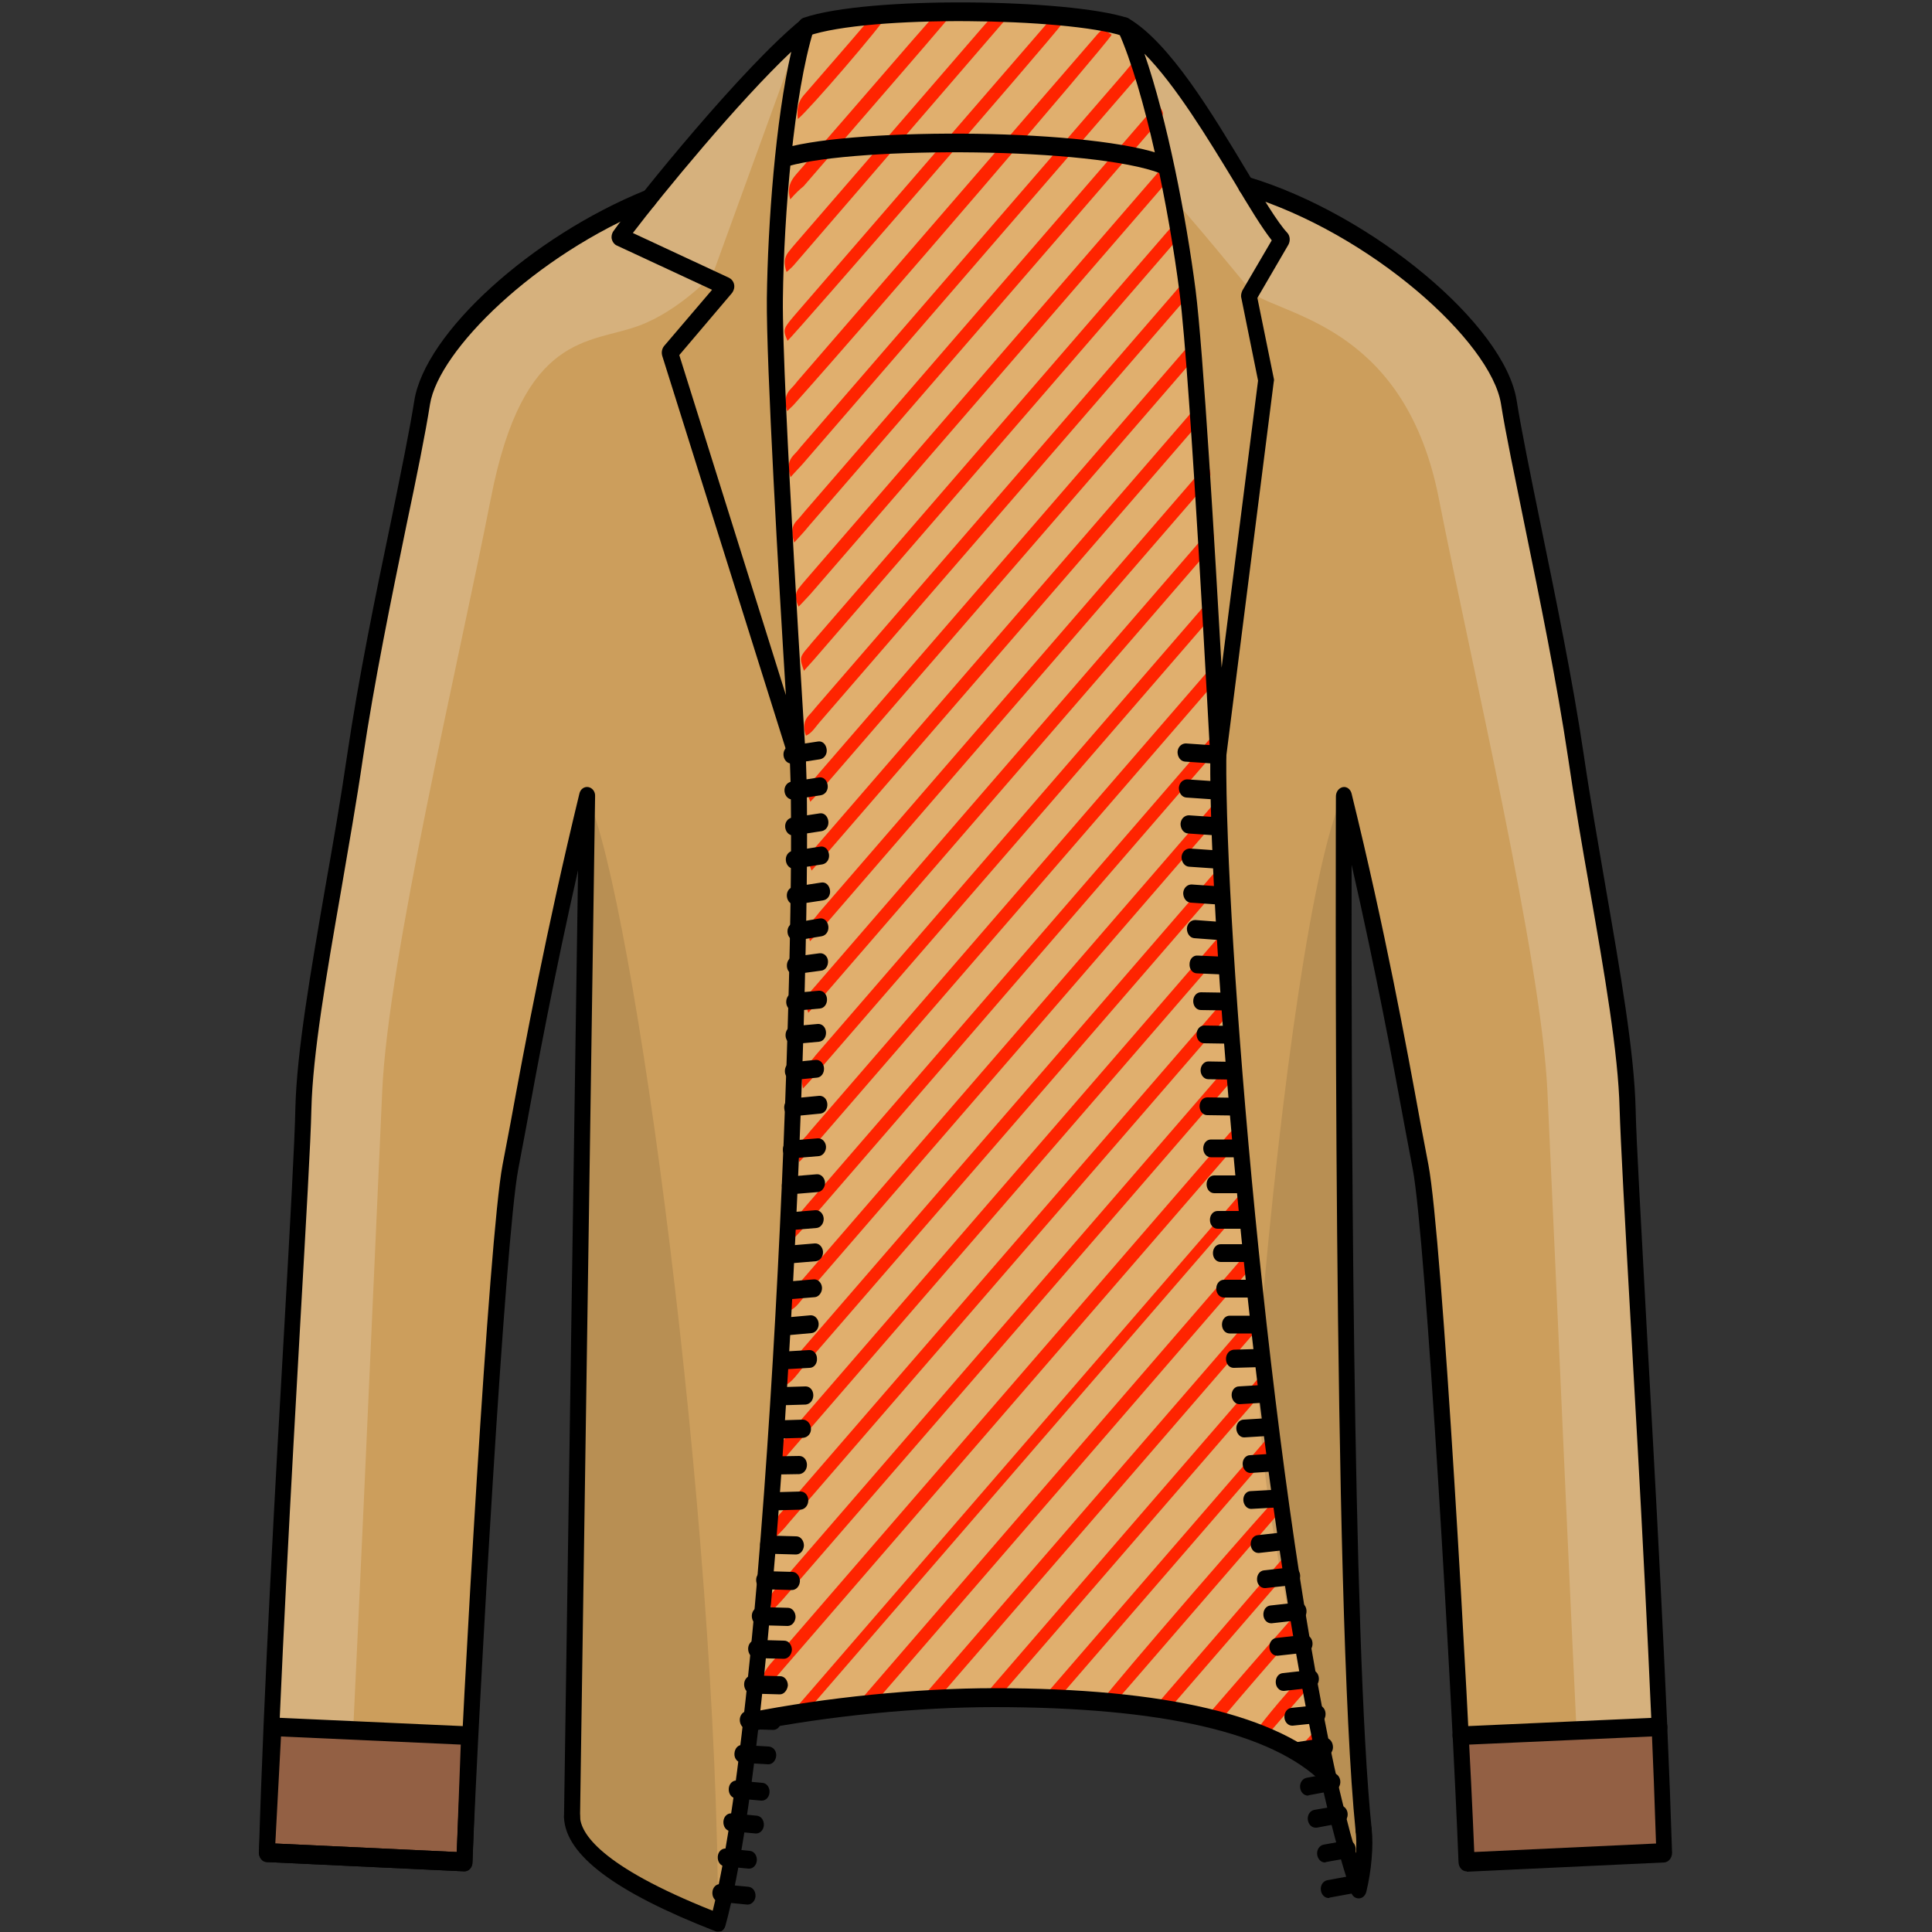 <?xml version="1.0" encoding="UTF-8"?>
<svg width="90px" height="90px" viewBox="0 0 90 90" version="1.1" xmlns="http://www.w3.org/2000/svg" xmlns:xlink="http://www.w3.org/1999/xlink">
    <rect x="0" y="0" width="90" height="90" fill="#333333" stroke="none"/>
    <!-- Generator: Sketch 51.2 (57519) - http://www.bohemiancoding.com/sketch -->
    <title>Slice 1</title>
    <desc>Created with Sketch.</desc>
    <defs></defs>
    <g id="Page-1" stroke="none" stroke-width="1" fill="none" fill-rule="evenodd">
        <g id="Замена-подкладки_Куртка" transform="translate(12, 0)" fill-rule="nonzero">
            <path d="M21.014,6.336 C20.065,6.552 19.162,8.874 18.212,9.27 C12.889,11.412 8.125,15.876 7.658,18.756 C7.129,22.14 5.417,29.25 4.53,35.262 C3.642,41.274 2.21,47.718 2.117,51.66 C2.024,55.602 0.778,74.07 0.42,86.31 L9.62,86.742 C9.884,79.848 11.145,57.672 11.768,54.378 C12.391,51.084 13.465,44.766 15.348,37.098 L14.897,83.304 C13.356,86.04 19.349,89.118 21.045,89.532 C21.792,89.712 22.073,86.346 22.259,85.482 C22.975,82.17 22.975,80.19 22.975,80.19 L33.451,79.128 C33.451,79.128 41.079,78.75 45.219,80.262 C48.442,81.432 49.64,81.72 50.138,83.952 C50.309,83.898 51.181,86.778 51.352,86.706 C51.508,86.652 50.963,83.628 51.119,83.556 L50.59,37.062 C52.473,44.712 53.532,51.048 54.17,54.342 C54.792,57.618 56.053,79.812 56.318,86.706 L65.517,86.274 C65.159,74.034 63.914,55.548 63.821,51.624 C63.727,47.7 62.295,41.238 61.408,35.226 C60.521,29.214 58.824,22.104 58.279,18.72 C57.75,15.336 52.037,9.864 45.702,8.442 C45.702,8.442 42.184,2.052 40.861,1.872 C40.409,1.242 37.825,0.54 34.868,0.54 C31.91,0.54 27.038,0.342 25.077,1.926 C23.116,3.51 21.014,6.336 21.014,6.336 Z" id="Shape" fill="#CC9E5C"></path>
            <path d="M37.919,0.792 C30.042,-0.45 25.559,0.252 25.108,2.97 C24.657,5.688 23.723,10.404 24.376,21.87 C25.03,33.336 25.575,38.25 25.217,45.882 C24.859,53.514 23.489,75.888 23.116,79.092 C23.131,80.568 23.66,80.046 25.264,79.812 C26.867,79.578 37.483,78.444 40.596,79.344 C43.725,80.244 46.994,80.136 49.111,82.17 C49.531,81.288 48.582,77.634 48.13,73.944 C47.679,70.254 45.25,50.85 44.892,41.184 C44.534,31.518 44.27,19.278 43.087,12.078 C41.904,4.878 41.919,1.278 37.919,0.792 Z" id="Shape" fill="#E0AF6E"></path>
            <g id="Group" opacity="0.1" transform="translate(46.542, 37.08)" fill="#000000">
                <path d="M3.985,0.036 C2.662,2.898 1.152,13.176 0.156,25.002 C-0.483,32.616 3.035,44.352 4.545,50.31 C5.417,47.79 4.825,46.404 4.825,46.404 L3.985,0.036 Z" id="Shape"></path>
            </g>
            <g id="Group" opacity="0.1" transform="translate(14.476, 37.08)" fill="#000000">
                <path d="M0.887,0.036 C3.051,4.734 6.958,33.75 6.974,52.488 C-1.245,49.662 0.202,46.53 0.202,46.53 L0.887,0.036 Z" id="Shape"></path>
            </g>
            <g id="Group" opacity="0.2" transform="translate(40.472, 1.62)" fill="#FFFFFF">
                <path d="M1.728,7.128 C3.425,9 5.059,11.052 5.946,12.096 C7.705,13.158 13.029,13.824 14.554,21.6 C16.08,29.376 19.317,43.02 19.613,49.212 C19.909,55.404 21.061,82.044 21.279,84.87 C22.508,84.816 24.999,84.69 24.999,84.69 L24.299,68.85 C24.299,68.85 23.302,48.96 23.1,47.34 C22.882,45.738 17.745,17.118 17.745,17.118 C17.745,17.118 16.189,13.932 15.177,12.96 C14.165,11.988 9.682,7.686 5.292,6.732 C4.623,4.734 0.14,0 0.14,0 L1.728,7.128 Z" id="Shape"></path>
            </g>
            <g id="Group" opacity="0.2" transform="translate(0.311, 1.44)" fill="#FFFFFF">
                <path d="M20.89,11.34 C20.89,11.34 19.349,13.032 17.45,13.734 C15.177,14.58 12.064,14.004 10.554,21.78 C9.028,29.556 5.775,43.182 5.495,49.374 C5.215,55.566 4.047,82.206 3.829,85.032 C2.6,84.978 0.109,84.852 0.109,84.852 L0.809,69.012 C0.809,69.012 1.806,49.122 2.008,47.502 C2.21,45.9 7.347,17.28 7.347,17.28 C7.347,17.28 8.904,14.094 9.916,13.122 C10.927,12.15 13.511,8.748 17.901,7.794 C18.586,5.796 24.952,0.162 24.952,0.162 L20.89,11.34 Z" id="Shape"></path>
            </g>
            <polygon id="Shape" fill="#936044" points="0.747 80.46 9.853 80.856 9.635 86.742 0.436 86.292"></polygon>
            <polygon id="Shape" fill="#936044" points="65.082 80.46 55.96 80.856 56.178 86.742 65.393 86.292"></polygon>
            <path d="M9.635,87.174 C9.635,87.174 9.62,87.174 9.62,87.174 L0.42,86.742 C0.218,86.724 0.062,86.526 0.062,86.292 C0.28,78.786 0.841,68.796 1.261,61.524 C1.525,56.844 1.728,53.154 1.759,51.642 C1.821,48.996 2.475,45.252 3.16,41.292 C3.518,39.276 3.876,37.206 4.172,35.172 C4.701,31.59 5.495,27.72 6.211,24.3 C6.678,22.014 7.083,20.034 7.3,18.666 C7.799,15.516 12.749,11.016 18.088,8.856 C18.29,8.784 18.492,8.892 18.57,9.126 C18.633,9.36 18.539,9.594 18.337,9.684 C12.92,11.88 8.437,16.326 8.032,18.828 C7.814,20.214 7.409,22.212 6.927,24.498 C6.226,27.9 5.433,31.77 4.903,35.334 C4.608,37.368 4.234,39.456 3.892,41.472 C3.207,45.396 2.568,49.104 2.506,51.66 C2.475,53.19 2.257,56.88 1.992,61.56 C1.588,68.706 1.043,78.426 0.809,85.878 L9.277,86.274 C9.558,79.326 10.772,57.636 11.41,54.27 C11.519,53.694 11.643,53.046 11.783,52.308 C12.437,48.726 13.449,43.326 14.99,36.972 C15.037,36.756 15.224,36.63 15.41,36.666 C15.597,36.702 15.737,36.882 15.722,37.098 L15.021,84.636 C15.021,84.87 14.85,85.068 14.648,85.068 C14.648,85.068 14.648,85.068 14.648,85.068 C14.445,85.068 14.274,84.87 14.274,84.636 L14.928,40.536 C13.823,45.414 13.044,49.572 12.515,52.488 C12.375,53.226 12.25,53.892 12.142,54.468 C11.534,57.636 10.289,79.488 10.009,86.76 C10.009,86.994 9.838,87.174 9.635,87.174 Z" id="Shape" fill="#000000"></path>
            <path d="M56.318,87.174 C56.116,87.174 55.96,86.994 55.944,86.76 C55.664,79.506 54.419,57.636 53.812,54.468 C53.703,53.892 53.578,53.244 53.438,52.488 C52.893,49.518 52.1,45.27 50.963,40.284 C50.948,49.572 50.994,76.59 51.897,85.194 C51.928,85.428 51.773,85.644 51.57,85.68 C51.368,85.716 51.181,85.536 51.15,85.302 C50.076,74.844 50.232,37.476 50.232,37.098 C50.232,36.882 50.372,36.702 50.558,36.666 C50.745,36.63 50.917,36.774 50.963,36.972 C52.52,43.308 53.516,48.726 54.17,52.308 C54.31,53.046 54.434,53.712 54.543,54.27 C55.182,57.636 56.396,79.326 56.676,86.274 L65.144,85.878 C64.91,78.426 64.366,68.706 63.961,61.56 C63.696,56.88 63.494,53.172 63.447,51.642 C63.385,49.068 62.747,45.36 62.062,41.454 C61.704,39.438 61.346,37.35 61.05,35.316 C60.521,31.77 59.727,27.9 59.026,24.48 C58.559,22.176 58.139,20.196 57.921,18.81 C57.454,15.912 51.85,10.854 45.967,9.072 C45.764,9.018 45.64,8.784 45.702,8.55 C45.749,8.316 45.951,8.19 46.153,8.244 C51.913,9.972 58.108,15.138 58.653,18.666 C58.871,20.034 59.275,22.014 59.742,24.3 C60.443,27.72 61.252,31.608 61.782,35.19 C62.077,37.206 62.451,39.294 62.793,41.31 C63.478,45.27 64.132,49.014 64.194,51.66 C64.225,53.172 64.443,56.862 64.692,61.542 C65.097,68.832 65.658,78.804 65.891,86.31 C65.891,86.544 65.735,86.742 65.533,86.76 L56.333,87.192 C56.333,87.174 56.318,87.174 56.318,87.174 Z" id="Shape" fill="#000000"></path>
            <path d="M56.038,81.288 C55.835,81.288 55.68,81.108 55.664,80.874 C55.649,80.64 55.82,80.442 56.022,80.424 L65.284,80.01 C65.486,79.992 65.658,80.19 65.673,80.424 C65.689,80.658 65.517,80.856 65.315,80.874 L56.038,81.288 C56.053,81.288 56.053,81.288 56.038,81.288 Z" id="Shape" fill="#000000"></path>
            <path d="M9.635,87.174 C9.635,87.174 9.62,87.174 9.62,87.174 L0.42,86.742 C0.327,86.742 0.218,86.688 0.156,86.598 C0.093,86.508 0.047,86.4 0.062,86.274 L0.374,80.424 C0.389,80.19 0.56,80.01 0.763,80.01 L9.869,80.424 C9.962,80.424 10.056,80.478 10.133,80.568 C10.196,80.658 10.242,80.766 10.227,80.874 L10.009,86.742 C10.009,86.994 9.838,87.174 9.635,87.174 Z M0.825,85.878 L9.277,86.274 L9.464,81.27 L1.09,80.892 L0.825,85.878 Z" id="Shape" fill="#000000"></path>
            <path d="M24.563,80.154 C31.801,71.784 38.993,63.468 46.2,55.134 C46.387,55.422 46.356,55.71 46.107,55.998 C45.982,56.142 45.858,56.286 45.733,56.43 C39.133,64.062 32.533,71.694 25.917,79.344 C25.824,79.452 25.731,79.542 25.653,79.65 C25.373,80.028 25.03,80.172 24.563,80.154 Z" id="Shape" fill="#FF2400"></path>
            <path d="M24.174,71.568 C24.034,71.046 24.127,70.722 24.392,70.452 C24.501,70.344 24.61,70.218 24.703,70.092 C31.412,62.334 38.121,54.576 44.83,46.818 C45.001,46.62 45.142,46.368 45.406,46.26 C45.546,46.638 45.515,46.944 45.266,47.214 C45.157,47.322 45.048,47.466 44.955,47.574 C38.215,55.368 31.475,63.162 24.734,70.956 C24.579,71.154 24.408,71.334 24.174,71.568 Z" id="Shape" fill="#FF2400"></path>
            <path d="M24.361,68.058 C24.236,67.59 24.345,67.23 24.625,66.942 C24.781,66.798 24.906,66.618 25.046,66.456 C31.537,58.95 38.043,51.426 44.534,43.92 C44.721,43.704 44.924,43.488 45.126,43.254 C45.328,43.686 45.344,43.83 45.188,44.046 C45.048,44.244 44.877,44.424 44.721,44.604 C38.23,52.11 31.724,59.634 25.233,67.14 C25.015,67.392 24.812,67.626 24.594,67.878 C24.548,67.95 24.454,67.986 24.361,68.058 Z" id="Shape" fill="#FF2400"></path>
            <path d="M24.999,57.672 C24.921,57.114 24.983,56.772 25.264,56.502 C25.357,56.412 25.435,56.304 25.528,56.196 C31.77,48.978 38.028,41.742 44.27,34.524 C44.425,34.344 44.597,34.182 44.752,33.984 C44.955,34.38 44.97,34.524 44.815,34.758 C44.675,34.956 44.503,35.136 44.348,35.316 C39.351,41.094 34.354,46.872 29.358,52.668 C28.066,54.162 26.789,55.638 25.497,57.132 C25.373,57.276 25.233,57.42 24.999,57.672 Z" id="Shape" fill="#FF2400"></path>
            <path d="M44.721,30.798 C44.908,31.248 44.846,31.518 44.612,31.77 C44.488,31.914 44.363,32.058 44.239,32.202 C38.09,39.312 31.942,46.422 25.808,53.514 C25.637,53.712 25.45,53.892 25.233,54.126 C25.124,53.658 25.155,53.316 25.435,53.046 C25.544,52.938 25.653,52.812 25.746,52.686 C31.895,45.576 38.043,38.466 44.176,31.374 C44.348,31.194 44.519,31.032 44.721,30.798 Z" id="Shape" fill="#FF2400"></path>
            <path d="M44.254,21.618 C44.441,22.014 44.425,22.266 44.223,22.518 C44.099,22.662 43.974,22.806 43.85,22.95 C38.012,29.7 32.159,36.468 26.322,43.218 C26.151,43.416 25.964,43.596 25.731,43.848 C25.622,43.452 25.622,43.164 25.824,42.912 C25.949,42.768 26.073,42.624 26.182,42.48 C32.019,35.73 37.872,28.962 43.709,22.212 C43.881,22.014 44.052,21.834 44.254,21.618 Z" id="Shape" fill="#FF2400"></path>
            <path d="M45.858,52.164 C46.075,52.524 46.075,52.776 45.858,53.028 C45.733,53.172 45.608,53.316 45.484,53.46 C38.417,61.632 31.334,69.822 24.267,77.994 C24.081,78.21 23.878,78.426 23.66,78.66 C23.536,78.084 23.536,77.994 23.738,77.706 C23.847,77.544 23.972,77.418 24.096,77.274 C31.148,69.12 38.215,60.948 45.266,52.794 C45.468,52.578 45.64,52.398 45.858,52.164 Z" id="Shape" fill="#FF2400"></path>
            <path d="M27.739,79.722 C27.754,79.668 27.739,79.596 27.77,79.56 C33.934,72.414 40.114,65.268 46.293,58.122 C46.34,58.068 46.418,58.05 46.48,58.014 C46.667,58.338 46.667,58.608 46.433,58.878 C46.309,59.022 46.184,59.166 46.06,59.31 C40.378,65.88 34.697,72.45 29,79.038 C28.891,79.164 28.782,79.272 28.688,79.398 C28.424,79.722 28.112,79.812 27.739,79.722 Z" id="Shape" fill="#FF2400"></path>
            <path d="M25.808,40.554 C25.606,40.104 25.653,39.834 25.886,39.582 C26.011,39.438 26.135,39.294 26.26,39.15 C31.988,32.526 37.701,25.92 43.429,19.296 C43.616,19.08 43.787,18.828 44.067,18.648 C44.192,19.044 44.192,19.35 43.927,19.62 C43.818,19.728 43.709,19.854 43.616,19.98 C37.888,26.604 32.175,33.21 26.447,39.834 C26.244,40.068 26.042,40.284 25.808,40.554 Z" id="Shape" fill="#FF2400"></path>
            <path d="M45.64,49.248 C45.78,49.554 45.811,49.824 45.608,50.058 C45.484,50.202 45.359,50.346 45.25,50.49 C38.339,58.482 31.428,66.474 24.501,74.466 C24.33,74.664 24.143,74.844 23.956,75.06 C23.832,74.43 23.832,74.394 24.05,74.106 C24.158,73.962 24.299,73.818 24.423,73.674 C31.288,65.736 38.152,57.798 45.001,49.878 C45.188,49.662 45.359,49.41 45.64,49.248 Z" id="Shape" fill="#FF2400"></path>
            <path d="M42.978,10.134 C43.149,10.584 43.118,10.872 42.884,11.106 C42.76,11.232 42.635,11.394 42.511,11.538 C36.985,17.928 31.459,24.318 25.933,30.708 C25.777,30.888 25.622,31.05 25.45,31.248 C25.264,30.708 25.264,30.654 25.45,30.384 C25.559,30.24 25.7,30.096 25.808,29.952 C31.319,23.58 36.829,17.208 42.34,10.836 C42.526,10.62 42.729,10.404 42.978,10.134 Z" id="Shape" fill="#FF2400"></path>
            <path d="M25.201,28.26 C25.046,27.936 25.015,27.666 25.201,27.414 C25.31,27.27 25.435,27.126 25.559,26.982 C31.039,20.646 36.518,14.31 41.982,7.992 C42.137,7.812 42.308,7.65 42.48,7.47 C42.713,7.956 42.713,8.01 42.495,8.298 C42.386,8.442 42.246,8.586 42.137,8.73 C36.674,15.048 31.225,21.348 25.762,27.666 C25.591,27.846 25.419,28.044 25.201,28.26 Z" id="Shape" fill="#FF2400"></path>
            <path d="M24.625,64.512 C24.517,64.098 24.548,63.792 24.797,63.522 C24.921,63.378 25.046,63.234 25.17,63.09 C31.599,55.656 38.012,48.24 44.441,40.806 C44.628,40.59 44.83,40.374 45.048,40.14 C45.219,40.77 45.219,40.77 44.97,41.076 C44.815,41.274 44.659,41.454 44.503,41.634 C38.121,49.014 31.724,56.412 25.326,63.792 C25.108,64.062 24.921,64.332 24.625,64.512 Z" id="Shape" fill="#FF2400"></path>
            <path d="M24.812,61.038 C24.688,60.606 24.766,60.282 25.046,59.994 C25.139,59.904 25.217,59.796 25.31,59.688 C31.661,52.344 38.012,45 44.363,37.656 C44.55,37.44 44.706,37.152 44.986,37.062 C45.126,37.494 45.048,37.818 44.768,38.088 C44.659,38.196 44.55,38.322 44.457,38.448 C38.137,45.756 31.833,53.046 25.513,60.354 C25.279,60.606 25.108,60.912 24.812,61.038 Z" id="Shape" fill="#FF2400"></path>
            <path d="M25.404,50.706 C25.279,50.13 25.419,49.788 25.7,49.5 C25.808,49.392 25.917,49.266 26.011,49.14 C31.973,42.246 37.95,35.334 43.912,28.44 C44.114,28.206 44.301,27.936 44.612,27.738 C44.721,28.062 44.752,28.332 44.566,28.566 C44.441,28.746 44.285,28.89 44.145,29.07 C38.106,36.054 32.066,43.038 26.026,50.004 C25.855,50.22 25.668,50.436 25.404,50.706 Z" id="Shape" fill="#FF2400"></path>
            <path d="M44.457,24.606 C44.612,25.074 44.581,25.38 44.317,25.632 C44.208,25.74 44.099,25.884 44.005,25.992 C38.075,32.85 32.128,39.726 26.198,46.584 C26.026,46.782 25.84,46.98 25.653,47.178 C25.497,46.728 25.513,46.566 25.684,46.296 C25.777,46.152 25.886,46.044 25.995,45.918 C32.019,38.952 38.043,31.986 44.067,25.02 C44.161,24.93 44.285,24.804 44.457,24.606 Z" id="Shape" fill="#FF2400"></path>
            <path d="M43.741,15.75 C43.927,16.11 43.912,16.398 43.678,16.65 C43.554,16.794 43.429,16.938 43.305,17.082 C37.639,23.634 31.957,30.204 26.291,36.756 C26.12,36.954 25.933,37.152 25.746,37.35 C25.559,36.828 25.559,36.756 25.746,36.504 C25.855,36.342 25.995,36.216 26.104,36.072 C31.786,29.502 37.483,22.914 43.165,16.344 C43.367,16.128 43.554,15.948 43.741,15.75 Z" id="Shape" fill="#FF2400"></path>
            <path d="M24.672,19.152 C24.517,18.702 24.579,18.378 24.843,18.108 C24.952,18 25.061,17.874 25.155,17.748 C29.684,12.51 34.199,7.29 38.728,2.052 C38.868,1.89 39.008,1.728 39.149,1.566 C39.382,1.332 39.382,1.332 39.787,1.62 C39.367,2.268 28.891,14.472 24.952,18.882 C24.875,18.954 24.781,19.044 24.672,19.152 Z" id="Shape" fill="#FF2400"></path>
            <path d="M25.544,34.272 C25.404,33.876 25.435,33.57 25.7,33.3 C25.808,33.192 25.917,33.048 26.011,32.94 C31.599,26.478 37.172,20.034 42.76,13.572 C42.947,13.356 43.118,13.104 43.398,12.942 C43.554,13.248 43.585,13.5 43.383,13.752 C43.258,13.896 43.133,14.04 43.009,14.184 C37.39,20.682 31.77,27.18 26.151,33.678 C25.98,33.876 25.824,34.146 25.544,34.272 Z" id="Shape" fill="#FF2400"></path>
            <path d="M24.999,25.272 C24.843,24.804 24.875,24.498 25.124,24.246 C25.248,24.12 25.373,23.958 25.497,23.814 C30.774,17.712 36.051,11.61 41.328,5.508 C41.515,5.292 41.717,5.076 41.919,4.842 C42.231,5.238 42.246,5.31 42.013,5.616 C41.904,5.76 41.764,5.904 41.639,6.048 C36.331,12.186 31.023,18.324 25.7,24.48 C25.497,24.732 25.279,24.966 24.999,25.272 Z" id="Shape" fill="#FF2400"></path>
            <path d="M24.828,22.23 C24.672,21.762 24.719,21.456 24.983,21.186 C25.092,21.078 25.201,20.952 25.295,20.826 C30.323,15.012 35.366,9.18 40.394,3.366 C40.596,3.132 40.783,2.844 41.048,2.682 C41.375,3.06 41.375,3.096 41.157,3.384 C41.063,3.51 40.954,3.636 40.845,3.744 C35.708,9.684 30.572,15.624 25.435,21.564 C25.248,21.78 25.061,21.96 24.828,22.23 Z" id="Shape" fill="#FF2400"></path>
            <path d="M46.745,60.84 C46.978,61.218 46.947,61.506 46.714,61.758 C46.605,61.884 46.496,62.01 46.402,62.118 C41.577,67.698 36.751,73.278 31.942,78.84 C31.864,78.93 31.801,79.002 31.724,79.092 C31.49,79.416 31.21,79.542 30.867,79.416 C30.774,79.236 30.914,79.164 30.976,79.056 C31.101,78.912 31.225,78.768 31.35,78.624 C36.284,72.918 41.203,67.23 46.138,61.524 C46.325,61.308 46.527,61.092 46.745,60.84 Z" id="Shape" fill="#FF2400"></path>
            <path d="M37.499,1.08 C36.829,1.98 25.124,15.462 24.688,15.876 C24.517,15.498 24.501,15.372 24.657,15.138 C24.781,14.958 24.921,14.796 25.061,14.634 C28.844,10.26 32.626,5.886 36.425,1.494 C36.549,1.35 36.674,1.206 36.798,1.062 C37,0.828 37.218,0.846 37.499,1.08 Z" id="Shape" fill="#FF2400"></path>
            <path d="M33.794,79.2 C33.809,79.128 33.809,79.056 33.825,79.02 C38.183,73.962 42.542,68.922 46.9,63.882 C46.947,63.828 47.025,63.81 47.118,63.756 C47.258,64.008 47.305,64.242 47.134,64.476 C47.025,64.638 46.9,64.764 46.776,64.908 C42.807,69.498 38.822,74.106 34.852,78.696 C34.759,78.804 34.666,78.894 34.588,79.002 C34.37,79.29 34.105,79.344 33.794,79.2 Z" id="Shape" fill="#FF2400"></path>
            <path d="M47.476,66.636 C47.57,66.906 47.617,67.158 47.414,67.41 C47.29,67.554 47.165,67.698 47.056,67.842 C43.958,71.424 40.861,75.006 37.763,78.588 C37.639,78.732 37.514,78.876 37.39,79.02 C37.172,79.272 36.923,79.272 36.658,79.164 C36.674,79.074 36.674,79.002 36.689,78.966 C40.223,74.88 43.772,70.776 47.305,66.69 C47.336,66.654 47.399,66.654 47.476,66.636 Z" id="Shape" fill="#FF2400"></path>
            <path d="M34.899,0.72 C34.883,0.774 34.899,0.864 34.868,0.882 C31.568,4.716 28.268,8.532 24.968,12.366 C24.89,12.456 24.781,12.546 24.641,12.672 C24.517,12.294 24.517,12.024 24.719,11.754 C24.828,11.61 24.952,11.466 25.077,11.322 C28.003,7.938 30.914,4.572 33.841,1.188 C33.934,1.08 34.027,0.99 34.105,0.882 C34.339,0.612 34.603,0.558 34.899,0.72 Z" id="Shape" fill="#FF2400"></path>
            <path d="M39.351,79.2 C39.787,78.552 47.274,69.894 47.757,69.48 C47.943,70.038 47.943,70.038 47.679,70.362 C47.585,70.488 47.476,70.614 47.367,70.722 C45.064,73.386 42.76,76.05 40.456,78.714 C40.363,78.822 40.269,78.912 40.192,79.02 C39.974,79.308 39.709,79.398 39.351,79.2 Z" id="Shape" fill="#FF2400"></path>
            <path d="M24.812,9.288 C24.657,8.73 24.828,8.424 25.092,8.118 C26.571,6.426 28.05,4.716 29.529,3.006 C30.151,2.286 30.758,1.584 31.381,0.882 C31.692,0.522 31.692,0.54 32.3,0.576 C32.206,0.738 32.159,0.882 32.066,0.99 C31.428,1.746 30.774,2.502 30.12,3.258 C28.564,5.058 26.992,6.876 25.435,8.676 C25.233,8.838 25.046,9.018 24.812,9.288 Z" id="Shape" fill="#FF2400"></path>
            <path d="M41.748,79.704 C41.779,79.596 41.779,79.524 41.81,79.488 C43.85,77.13 45.889,74.772 47.928,72.396 C47.975,72.342 48.052,72.324 48.115,72.27 C48.301,72.576 48.301,72.864 48.068,73.134 C47.959,73.26 47.85,73.386 47.757,73.494 C46.107,75.402 44.457,77.31 42.791,79.236 C42.698,79.344 42.604,79.434 42.526,79.542 C42.308,79.848 42.075,79.884 41.748,79.704 Z" id="Shape" fill="#FF2400"></path>
            <path d="M25.17,5.544 C25.108,5.112 25.17,4.752 25.435,4.446 C26.416,3.312 27.412,2.178 28.392,1.026 C28.657,0.702 28.968,0.63 29.342,0.684 C29,1.278 25.731,5.076 25.17,5.544 Z" id="Shape" fill="#FF2400"></path>
            <path d="M44.13,80.046 C45.5,78.462 46.885,76.86 48.286,75.276 C48.333,75.222 48.41,75.204 48.504,75.15 C48.644,75.402 48.675,75.618 48.519,75.87 C48.473,75.942 48.426,75.996 48.364,76.068 C47.227,77.382 46.075,78.696 44.955,80.028 C44.737,80.28 44.519,80.388 44.223,80.244 C44.176,80.226 44.161,80.154 44.13,80.046 Z" id="Shape" fill="#FF2400"></path>
            <path d="M46.465,80.712 C46.823,80.154 48.27,78.444 48.877,77.886 C49.049,77.904 49.064,78.066 49.049,78.192 C49.049,78.318 49.017,78.48 48.955,78.588 C48.8,78.804 48.613,79.002 48.442,79.2 C48.021,79.686 47.601,80.172 47.181,80.658 C46.947,80.946 46.714,80.892 46.465,80.712 Z" id="Shape" fill="#FF2400"></path>
            <path d="M48.488,81.576 C48.737,81.18 49.002,80.874 49.313,80.586 C49.609,81.144 49.578,81.216 48.862,81.846 C48.753,81.774 48.628,81.684 48.488,81.576 Z" id="Shape" fill="#FF2400"></path>
            <g id="Group" transform="translate(46.231, 71.28)" fill="#000000">
                <g transform="translate(1.868, 9.54)" id="Shape">
                    <path d="M0.42,1.152 C0.249,1.152 0.093,0.99 0.062,0.792 C0.031,0.558 0.171,0.36 0.374,0.324 L1.588,0.144 C1.79,0.108 1.961,0.27 1.992,0.504 C2.024,0.738 1.883,0.936 1.681,0.972 L0.467,1.152 C0.451,1.152 0.436,1.152 0.42,1.152 Z"></path>
                    <path d="M0.825,2.826 C0.654,2.826 0.498,2.682 0.467,2.466 C0.436,2.232 0.576,2.034 0.763,1.998 L1.93,1.782 C2.133,1.746 2.304,1.908 2.335,2.124 C2.366,2.358 2.226,2.556 2.039,2.592 L0.872,2.808 C0.872,2.808 0.856,2.826 0.825,2.826 Z"></path>
                    <path d="M1.183,4.32 C1.012,4.32 0.856,4.176 0.825,3.96 C0.794,3.726 0.934,3.528 1.121,3.492 L2.273,3.294 C2.475,3.258 2.646,3.42 2.677,3.636 C2.708,3.87 2.568,4.068 2.382,4.104 L1.245,4.32 C1.23,4.32 1.199,4.32 1.183,4.32 Z"></path>
                    <path d="M1.619,5.94 C1.448,5.94 1.292,5.796 1.261,5.58 C1.23,5.346 1.37,5.148 1.557,5.112 L2.646,4.914 C2.849,4.878 3.02,5.04 3.051,5.256 C3.082,5.49 2.942,5.688 2.755,5.724 L1.666,5.922 C1.65,5.94 1.634,5.94 1.619,5.94 Z"></path>
                    <path d="M1.79,7.596 C1.619,7.596 1.463,7.452 1.432,7.236 C1.401,7.002 1.541,6.804 1.728,6.768 L3.004,6.534 C3.207,6.498 3.378,6.66 3.409,6.876 C3.44,7.11 3.3,7.308 3.113,7.344 L1.837,7.578 C1.837,7.596 1.806,7.596 1.79,7.596 Z"></path>
                </g>
                <g id="Shape">
                    <path d="M0.389,1.062 C0.202,1.062 0.047,0.9 0.031,0.684 C0.016,0.45 0.156,0.252 0.358,0.234 L1.65,0.09 C1.852,0.072 2.024,0.234 2.039,0.468 C2.055,0.702 1.915,0.9 1.712,0.918 L0.42,1.062 C0.42,1.062 0.405,1.062 0.389,1.062 Z"></path>
                    <path d="M0.685,2.7 C0.498,2.7 0.342,2.538 0.327,2.322 C0.311,2.088 0.451,1.89 0.654,1.872 L1.946,1.728 C2.148,1.71 2.319,1.872 2.335,2.106 C2.35,2.34 2.21,2.538 2.008,2.556 L0.716,2.7 C0.716,2.7 0.7,2.7 0.685,2.7 Z"></path>
                    <path d="M0.981,4.338 C0.794,4.338 0.638,4.176 0.623,3.96 C0.607,3.726 0.747,3.528 0.95,3.51 L2.242,3.366 C2.444,3.348 2.615,3.51 2.631,3.744 C2.646,3.978 2.506,4.176 2.304,4.194 L1.012,4.338 C1.012,4.338 0.996,4.338 0.981,4.338 Z"></path>
                    <path d="M1.261,5.85 C1.074,5.85 0.918,5.688 0.903,5.472 C0.887,5.238 1.027,5.04 1.23,5.022 L2.522,4.878 C2.724,4.86 2.895,5.022 2.911,5.256 C2.926,5.49 2.786,5.688 2.584,5.706 L1.292,5.85 C1.276,5.85 1.276,5.85 1.261,5.85 Z"></path>
                    <path d="M1.557,7.488 C1.37,7.488 1.214,7.326 1.199,7.11 C1.183,6.876 1.323,6.678 1.525,6.66 L2.817,6.516 C3.02,6.498 3.191,6.66 3.207,6.894 C3.222,7.128 3.082,7.326 2.88,7.344 L1.588,7.488 C1.588,7.488 1.572,7.488 1.557,7.488 Z"></path>
                    <path d="M1.961,9.108 C1.775,9.108 1.619,8.946 1.603,8.73 C1.588,8.496 1.728,8.298 1.93,8.28 L3.129,8.154 C3.331,8.136 3.502,8.298 3.518,8.532 C3.533,8.766 3.393,8.964 3.191,8.982 L1.992,9.108 C1.977,9.108 1.977,9.108 1.961,9.108 Z"></path>
                </g>
            </g>
            <g id="Group" transform="translate(44.052, 52.92)" fill="#000000">
                <g transform="translate(0.934, 9.9)" id="Shape">
                    <path d="M0.483,0.9 C0.28,0.9 0.125,0.72 0.125,0.486 C0.125,0.252 0.28,0.072 0.483,0.054 L1.712,0.018 C1.712,0.018 1.712,0.018 1.728,0.018 C1.93,0.018 2.086,0.198 2.086,0.432 C2.086,0.666 1.93,0.846 1.728,0.864 L0.483,0.9 C0.483,0.9 0.483,0.9 0.483,0.9 Z"></path>
                    <path d="M0.747,2.592 C0.56,2.592 0.405,2.412 0.389,2.196 C0.374,1.962 0.529,1.764 0.732,1.764 L1.915,1.692 C2.117,1.674 2.288,1.854 2.288,2.088 C2.304,2.322 2.148,2.52 1.946,2.52 L0.763,2.592 C0.763,2.592 0.747,2.592 0.747,2.592 Z"></path>
                    <path d="M0.965,4.14 C0.778,4.14 0.623,3.96 0.607,3.744 C0.592,3.51 0.747,3.312 0.95,3.312 L2.117,3.24 C2.319,3.222 2.491,3.402 2.491,3.636 C2.506,3.87 2.35,4.068 2.148,4.068 L0.981,4.14 C0.981,4.14 0.981,4.14 0.965,4.14 Z"></path>
                    <path d="M1.261,5.796 C1.074,5.796 0.918,5.616 0.903,5.4 C0.887,5.166 1.043,4.968 1.245,4.968 L2.35,4.896 C2.553,4.878 2.724,5.058 2.724,5.292 C2.74,5.526 2.584,5.724 2.382,5.724 L1.276,5.796 C1.261,5.796 1.261,5.796 1.261,5.796 Z"></path>
                    <path d="M1.292,7.47 C1.105,7.47 0.95,7.29 0.934,7.074 C0.918,6.84 1.074,6.642 1.276,6.642 L2.568,6.57 C2.771,6.552 2.942,6.732 2.942,6.966 C2.958,7.2 2.802,7.398 2.6,7.398 L1.308,7.47 C1.308,7.47 1.292,7.47 1.292,7.47 Z"></path>
                </g>
                <g id="Shape">
                    <path d="M1.666,0.99 C1.666,0.99 1.666,0.99 1.666,0.99 L0.358,0.99 C0.156,0.99 1.13686838e-13,0.81 1.13686838e-13,0.576 C1.13686838e-13,0.342 0.156,0.162 0.358,0.162 C0.358,0.162 0.358,0.162 0.358,0.162 L1.666,0.162 C1.868,0.162 2.024,0.342 2.024,0.576 C2.024,0.81 1.868,0.99 1.666,0.99 Z"></path>
                    <path d="M1.821,2.664 C1.821,2.664 1.821,2.664 1.821,2.664 L0.514,2.664 C0.311,2.664 0.156,2.484 0.156,2.25 C0.156,2.016 0.311,1.836 0.514,1.836 C0.514,1.836 0.514,1.836 0.514,1.836 L1.821,1.836 C2.024,1.836 2.179,2.016 2.179,2.25 C2.179,2.484 2.024,2.664 1.821,2.664 Z"></path>
                    <path d="M1.977,4.32 C1.977,4.32 1.977,4.32 1.977,4.32 L0.669,4.32 C0.467,4.32 0.311,4.14 0.311,3.906 C0.311,3.672 0.467,3.492 0.669,3.492 C0.669,3.492 0.669,3.492 0.669,3.492 L1.977,3.492 C2.179,3.492 2.335,3.672 2.335,3.906 C2.335,4.14 2.179,4.32 1.977,4.32 Z"></path>
                    <path d="M2.117,5.868 C2.117,5.868 2.117,5.868 2.117,5.868 L0.809,5.868 C0.607,5.868 0.451,5.688 0.451,5.454 C0.451,5.22 0.607,5.04 0.809,5.04 C0.809,5.04 0.809,5.04 0.809,5.04 L2.117,5.04 C2.319,5.04 2.475,5.22 2.475,5.454 C2.475,5.67 2.319,5.868 2.117,5.868 Z"></path>
                    <path d="M2.273,7.524 C2.273,7.524 2.273,7.524 2.273,7.524 L0.965,7.524 C0.763,7.524 0.607,7.344 0.607,7.11 C0.607,6.876 0.763,6.696 0.965,6.696 C0.965,6.696 0.965,6.696 0.965,6.696 L2.273,6.696 C2.475,6.696 2.631,6.876 2.631,7.11 C2.631,7.344 2.475,7.524 2.273,7.524 Z"></path>
                    <path d="M2.428,9.198 L1.23,9.198 C1.027,9.198 0.872,9.018 0.872,8.784 C0.872,8.55 1.027,8.37 1.23,8.37 C1.23,8.37 1.23,8.37 1.23,8.37 L2.428,8.37 C2.631,8.37 2.786,8.55 2.786,8.784 C2.786,9 2.631,9.198 2.428,9.198 Z"></path>
                </g>
            </g>
            <g id="Group" transform="translate(42.807, 34.56)" fill="#000000">
                <g transform="translate(0.467, 9.9)" id="Shape">
                    <path d="M1.728,0.936 C1.712,0.936 1.712,0.936 1.728,0.936 L0.483,0.882 C0.28,0.882 0.125,0.684 0.14,0.45 C0.14,0.216 0.311,0.036 0.514,0.054 L1.743,0.108 C1.946,0.108 2.101,0.306 2.086,0.54 C2.07,0.756 1.915,0.936 1.728,0.936 Z"></path>
                    <path d="M1.852,2.61 C1.852,2.61 1.852,2.61 1.852,2.61 L0.669,2.592 C0.467,2.592 0.311,2.412 0.311,2.178 C0.311,1.944 0.467,1.764 0.669,1.764 C0.669,1.764 0.669,1.764 0.669,1.764 L1.852,1.782 C2.055,1.782 2.21,1.962 2.21,2.196 C2.21,2.412 2.055,2.61 1.852,2.61 Z"></path>
                    <path d="M1.992,4.158 L0.825,4.14 C0.623,4.14 0.467,3.96 0.467,3.726 C0.467,3.492 0.623,3.312 0.825,3.312 C0.825,3.312 0.825,3.312 0.825,3.312 L1.992,3.33 C2.195,3.33 2.35,3.51 2.35,3.744 C2.35,3.96 2.179,4.158 1.992,4.158 Z"></path>
                    <path d="M2.117,5.832 C2.117,5.832 2.117,5.832 2.117,5.832 L1.012,5.814 C0.809,5.814 0.654,5.616 0.654,5.4 C0.654,5.184 0.809,4.986 1.012,4.986 L2.117,5.004 C2.319,5.004 2.475,5.202 2.475,5.418 C2.475,5.634 2.319,5.832 2.117,5.832 Z"></path>
                    <path d="M2.257,7.506 C2.257,7.506 2.257,7.506 2.257,7.506 L0.965,7.488 C0.763,7.488 0.607,7.308 0.607,7.074 C0.607,6.84 0.763,6.66 0.965,6.66 C0.965,6.66 0.965,6.66 0.965,6.66 L2.257,6.678 C2.459,6.678 2.615,6.858 2.615,7.092 C2.615,7.308 2.459,7.506 2.257,7.506 Z"></path>
                </g>
                <g id="Shape">
                    <path d="M1.728,1.008 C1.728,1.008 1.712,1.008 1.697,1.008 L0.389,0.918 C0.187,0.9 0.047,0.702 0.047,0.468 C0.062,0.234 0.233,0.072 0.436,0.072 L1.743,0.162 C1.946,0.18 2.086,0.378 2.086,0.612 C2.07,0.846 1.915,1.008 1.728,1.008 Z"></path>
                    <path d="M1.79,2.682 C1.79,2.682 1.775,2.682 1.759,2.682 L0.451,2.592 C0.249,2.574 0.109,2.376 0.109,2.142 C0.125,1.908 0.296,1.746 0.498,1.746 L1.806,1.836 C2.008,1.854 2.148,2.052 2.148,2.286 C2.133,2.52 1.977,2.682 1.79,2.682 Z"></path>
                    <path d="M1.868,4.356 C1.868,4.356 1.852,4.356 1.837,4.356 L0.529,4.266 C0.327,4.248 0.187,4.05 0.187,3.816 C0.202,3.582 0.374,3.42 0.576,3.42 L1.883,3.51 C2.086,3.528 2.226,3.726 2.226,3.96 C2.21,4.176 2.055,4.356 1.868,4.356 Z"></path>
                    <path d="M1.915,5.904 C1.915,5.904 1.899,5.904 1.883,5.904 L0.576,5.814 C0.374,5.796 0.233,5.598 0.233,5.364 C0.249,5.13 0.42,4.968 0.623,4.968 L1.93,5.058 C2.133,5.076 2.273,5.274 2.273,5.508 C2.273,5.724 2.117,5.904 1.915,5.904 Z"></path>
                    <path d="M1.992,7.578 C1.992,7.578 1.977,7.578 1.961,7.578 L0.654,7.488 C0.451,7.47 0.311,7.272 0.311,7.038 C0.327,6.804 0.498,6.642 0.7,6.642 L2.008,6.732 C2.21,6.75 2.35,6.948 2.35,7.182 C2.335,7.398 2.179,7.578 1.992,7.578 Z"></path>
                    <path d="M2.055,9.234 C2.055,9.234 2.039,9.234 2.024,9.234 L0.825,9.144 C0.623,9.126 0.483,8.928 0.483,8.694 C0.498,8.46 0.669,8.298 0.872,8.298 L2.07,8.388 C2.273,8.406 2.413,8.604 2.413,8.838 C2.397,9.072 2.242,9.234 2.055,9.234 Z"></path>
                </g>
            </g>
            <g id="Group" transform="translate(21.17, 71.46)" fill="#000000">
                <g transform="translate(0, 9.72)" id="Shape">
                    <path d="M2.631,1.008 C2.631,1.008 2.615,1.008 2.615,1.008 L1.385,0.936 C1.183,0.918 1.027,0.738 1.043,0.504 C1.058,0.27 1.214,0.09 1.417,0.108 L2.646,0.18 C2.849,0.198 3.004,0.378 2.989,0.612 C2.973,0.828 2.817,1.008 2.631,1.008 Z"></path>
                    <path d="M2.319,2.7 C2.304,2.7 2.304,2.7 2.288,2.7 L1.105,2.592 C0.903,2.574 0.763,2.376 0.778,2.142 C0.794,1.908 0.965,1.746 1.167,1.764 L2.35,1.872 C2.553,1.89 2.693,2.088 2.677,2.322 C2.662,2.538 2.506,2.7 2.319,2.7 Z"></path>
                    <path d="M2.055,4.23 C2.039,4.23 2.039,4.23 2.024,4.23 L0.856,4.122 C0.654,4.104 0.514,3.906 0.529,3.672 C0.545,3.438 0.716,3.276 0.918,3.294 L2.086,3.402 C2.288,3.42 2.428,3.618 2.413,3.852 C2.397,4.068 2.242,4.23 2.055,4.23 Z"></path>
                    <path d="M1.728,5.868 C1.712,5.868 1.712,5.868 1.697,5.868 L0.592,5.76 C0.389,5.742 0.249,5.544 0.265,5.31 C0.28,5.076 0.451,4.914 0.654,4.932 L1.759,5.04 C1.961,5.058 2.101,5.256 2.086,5.49 C2.07,5.706 1.915,5.868 1.728,5.868 Z"></path>
                    <path d="M1.666,7.542 C1.65,7.542 1.65,7.542 1.634,7.542 L0.342,7.416 C0.14,7.398 -2.62637134e-15,7.2 0.016,6.966 C0.031,6.732 0.202,6.57 0.405,6.588 L1.697,6.714 C1.899,6.732 2.039,6.93 2.024,7.164 C2.008,7.38 1.837,7.542 1.666,7.542 Z"></path>
                </g>
                <g transform="translate(1.245, 0)" id="Shape">
                    <path d="M2.662,0.954 C2.662,0.954 2.662,0.954 2.662,0.954 L1.354,0.918 C1.152,0.918 0.996,0.72 0.996,0.486 C0.996,0.252 1.152,0.072 1.37,0.072 L2.677,0.108 C2.88,0.108 3.035,0.306 3.035,0.54 C3.02,0.774 2.864,0.954 2.662,0.954 Z"></path>
                    <path d="M2.475,2.61 C2.475,2.61 2.475,2.61 2.475,2.61 L1.167,2.574 C0.965,2.574 0.809,2.376 0.809,2.142 C0.809,1.908 0.981,1.728 1.183,1.728 L2.491,1.764 C2.693,1.764 2.849,1.962 2.849,2.196 C2.833,2.448 2.662,2.61 2.475,2.61 Z"></path>
                    <path d="M2.273,4.284 C2.273,4.284 2.273,4.284 2.273,4.284 L0.965,4.248 C0.763,4.248 0.607,4.05 0.607,3.816 C0.607,3.582 0.778,3.402 0.981,3.402 L2.288,3.438 C2.491,3.438 2.646,3.636 2.646,3.87 C2.631,4.104 2.475,4.284 2.273,4.284 Z"></path>
                    <path d="M2.101,5.814 C2.101,5.814 2.101,5.814 2.101,5.814 L0.794,5.778 C0.592,5.778 0.436,5.58 0.436,5.346 C0.436,5.112 0.607,4.932 0.809,4.932 L2.117,4.968 C2.319,4.968 2.475,5.166 2.475,5.4 C2.459,5.634 2.288,5.814 2.101,5.814 Z"></path>
                    <path d="M1.915,7.47 C1.899,7.47 1.899,7.47 1.915,7.47 L0.607,7.434 C0.405,7.434 0.249,7.236 0.249,7.002 C0.249,6.768 0.42,6.588 0.623,6.588 L1.93,6.624 C2.133,6.624 2.288,6.822 2.288,7.056 C2.257,7.29 2.101,7.47 1.915,7.47 Z"></path>
                    <path d="M1.603,9.126 C1.603,9.126 1.603,9.126 1.603,9.126 L0.405,9.09 C0.202,9.09 0.047,8.892 0.047,8.658 C0.047,8.424 0.218,8.244 0.42,8.244 L1.619,8.28 C1.821,8.28 1.977,8.478 1.977,8.712 C1.961,8.946 1.806,9.126 1.603,9.126 Z"></path>
                </g>
            </g>
            <g id="Group" transform="translate(23.505, 52.92)" fill="#000000">
                <g transform="translate(0, 9.9)" id="Shape">
                    <path d="M0.965,0.972 C0.778,0.972 0.623,0.792 0.607,0.576 C0.592,0.342 0.747,0.144 0.95,0.144 L2.179,0.072 C2.382,0.054 2.553,0.234 2.553,0.468 C2.568,0.702 2.413,0.9 2.21,0.9 L0.981,0.972 C0.981,0.972 0.965,0.972 0.965,0.972 Z"></path>
                    <path d="M0.841,2.646 C0.638,2.646 0.483,2.466 0.483,2.232 C0.483,1.998 0.638,1.818 0.841,1.8 L2.024,1.764 C2.024,1.764 2.024,1.764 2.024,1.764 C2.226,1.764 2.382,1.944 2.382,2.178 C2.382,2.412 2.226,2.592 2.024,2.61 L0.841,2.646 C0.856,2.646 0.856,2.646 0.841,2.646 Z"></path>
                    <path d="M0.732,4.194 C0.529,4.194 0.374,4.014 0.374,3.78 C0.374,3.546 0.529,3.366 0.732,3.348 L1.899,3.312 C2.086,3.312 2.257,3.492 2.273,3.726 C2.288,3.96 2.117,4.14 1.915,4.158 L0.732,4.194 C0.747,4.194 0.747,4.194 0.732,4.194 Z"></path>
                    <path d="M0.623,5.868 C0.42,5.868 0.265,5.688 0.265,5.454 C0.265,5.22 0.42,5.04 0.623,5.022 L1.728,5.004 C1.728,5.004 1.728,5.004 1.728,5.004 C1.93,5.004 2.086,5.184 2.086,5.418 C2.086,5.652 1.93,5.832 1.728,5.85 L0.623,5.868 C0.623,5.868 0.623,5.868 0.623,5.868 Z"></path>
                    <path d="M0.498,7.542 C0.296,7.542 0.14,7.362 0.14,7.128 C0.14,6.894 0.296,6.714 0.498,6.696 L1.79,6.66 C1.79,6.66 1.79,6.66 1.79,6.66 C1.992,6.66 2.148,6.84 2.148,7.074 C2.148,7.308 1.992,7.488 1.79,7.506 L0.498,7.542 C0.498,7.542 0.498,7.542 0.498,7.542 Z"></path>
                </g>
                <g transform="translate(0.623, 0)" id="Shape">
                    <path d="M0.7,1.044 C0.514,1.044 0.358,0.882 0.342,0.666 C0.327,0.432 0.483,0.234 0.669,0.216 L1.961,0.108 C2.164,0.09 2.335,0.27 2.35,0.486 C2.366,0.702 2.21,0.918 2.024,0.936 L0.732,1.044 C0.716,1.044 0.7,1.044 0.7,1.044 Z"></path>
                    <path d="M0.654,2.718 C0.467,2.718 0.311,2.556 0.296,2.34 C0.28,2.106 0.436,1.908 0.623,1.89 L1.915,1.782 C2.117,1.764 2.288,1.944 2.304,2.16 C2.319,2.376 2.164,2.592 1.977,2.61 L0.685,2.718 C0.669,2.718 0.654,2.718 0.654,2.718 Z"></path>
                    <path d="M0.592,4.392 C0.405,4.392 0.249,4.23 0.233,4.014 C0.218,3.78 0.374,3.582 0.56,3.564 L1.852,3.456 C2.055,3.438 2.226,3.618 2.242,3.834 C2.257,4.068 2.101,4.266 1.915,4.284 L0.623,4.392 C0.623,4.392 0.607,4.392 0.592,4.392 Z"></path>
                    <path d="M0.56,5.94 C0.374,5.94 0.218,5.778 0.202,5.562 C0.187,5.328 0.342,5.13 0.529,5.112 L1.821,5.004 C2.024,4.986 2.195,5.166 2.21,5.382 C2.226,5.616 2.07,5.814 1.883,5.832 L0.592,5.94 C0.576,5.94 0.56,5.94 0.56,5.94 Z"></path>
                    <path d="M0.514,7.614 C0.327,7.614 0.171,7.452 0.156,7.236 C0.14,7.002 0.296,6.804 0.483,6.786 L1.775,6.678 C1.977,6.66 2.148,6.84 2.164,7.056 C2.179,7.272 2.024,7.488 1.837,7.506 L0.545,7.614 C0.529,7.614 0.514,7.614 0.514,7.614 Z"></path>
                    <path d="M0.451,9.288 C0.265,9.288 0.109,9.126 0.093,8.91 C0.078,8.676 0.233,8.478 0.42,8.46 L1.619,8.352 C1.821,8.334 1.992,8.514 2.008,8.73 C2.024,8.964 1.868,9.162 1.681,9.18 L0.483,9.288 C0.483,9.288 0.467,9.288 0.451,9.288 Z"></path>
                </g>
            </g>
            <g id="Group" transform="translate(24.439, 34.38)" fill="#000000">
                <g transform="translate(0, 9.9)" id="Shape">
                    <path d="M0.576,1.116 C0.389,1.116 0.233,0.954 0.218,0.738 C0.202,0.504 0.342,0.306 0.529,0.288 L1.743,0.126 C1.946,0.108 2.117,0.27 2.133,0.486 C2.148,0.72 2.008,0.918 1.821,0.936 L0.607,1.098 C0.607,1.116 0.592,1.116 0.576,1.116 Z"></path>
                    <path d="M0.545,2.808 C0.358,2.808 0.202,2.646 0.187,2.43 C0.171,2.196 0.311,1.998 0.514,1.98 L1.697,1.872 C1.899,1.854 2.07,2.016 2.086,2.25 C2.101,2.484 1.961,2.682 1.759,2.7 L0.576,2.808 C0.56,2.808 0.56,2.808 0.545,2.808 Z"></path>
                    <path d="M0.514,4.356 C0.327,4.356 0.171,4.194 0.156,3.978 C0.14,3.744 0.28,3.546 0.483,3.528 L1.65,3.42 C1.852,3.402 2.024,3.564 2.039,3.798 C2.055,4.032 1.915,4.23 1.712,4.248 L0.545,4.356 C0.529,4.356 0.529,4.356 0.514,4.356 Z"></path>
                    <path d="M0.483,6.03 C0.296,6.03 0.14,5.868 0.125,5.652 C0.109,5.418 0.249,5.22 0.451,5.202 L1.557,5.094 C1.743,5.076 1.93,5.238 1.946,5.472 C1.961,5.706 1.821,5.904 1.619,5.922 L0.514,6.03 C0.498,6.03 0.498,6.03 0.483,6.03 Z"></path>
                    <path d="M0.451,7.722 C0.265,7.722 0.109,7.56 0.093,7.344 C0.078,7.11 0.218,6.912 0.42,6.894 L1.712,6.768 C1.915,6.75 2.086,6.912 2.101,7.146 C2.117,7.38 1.977,7.578 1.775,7.596 L0.483,7.722 C0.467,7.722 0.467,7.722 0.451,7.722 Z"></path>
                </g>
                <g id="Shape">
                    <path d="M0.42,1.188 C0.249,1.188 0.093,1.044 0.062,0.828 C0.031,0.594 0.171,0.396 0.374,0.36 L1.666,0.162 C1.868,0.126 2.039,0.288 2.07,0.522 C2.101,0.756 1.961,0.954 1.759,0.99 L0.467,1.188 C0.451,1.188 0.436,1.188 0.42,1.188 Z"></path>
                    <path d="M0.467,2.862 C0.296,2.862 0.14,2.718 0.109,2.502 C0.078,2.268 0.218,2.07 0.42,2.034 L1.712,1.836 C1.915,1.8 2.086,1.962 2.117,2.196 C2.148,2.43 2.008,2.628 1.806,2.664 L0.514,2.862 C0.498,2.862 0.483,2.862 0.467,2.862 Z"></path>
                    <path d="M0.498,4.536 C0.327,4.536 0.171,4.392 0.14,4.176 C0.109,3.942 0.249,3.744 0.451,3.708 L1.743,3.51 C1.946,3.474 2.117,3.636 2.148,3.87 C2.179,4.104 2.039,4.302 1.837,4.338 L0.545,4.536 C0.529,4.536 0.514,4.536 0.498,4.536 Z"></path>
                    <path d="M0.529,6.084 C0.358,6.084 0.202,5.94 0.171,5.724 C0.14,5.49 0.28,5.292 0.483,5.256 L1.775,5.058 C1.977,5.022 2.148,5.184 2.179,5.418 C2.21,5.652 2.07,5.85 1.868,5.886 L0.576,6.084 C0.56,6.084 0.545,6.084 0.529,6.084 Z"></path>
                    <path d="M0.576,7.758 C0.405,7.758 0.249,7.614 0.218,7.398 C0.187,7.164 0.327,6.966 0.529,6.93 L1.821,6.732 C2.024,6.696 2.195,6.858 2.226,7.092 C2.257,7.326 2.117,7.524 1.915,7.56 L0.623,7.758 C0.607,7.758 0.592,7.758 0.576,7.758 Z"></path>
                    <path d="M0.607,9.432 C0.436,9.432 0.28,9.288 0.249,9.072 C0.218,8.838 0.358,8.64 0.56,8.604 L1.743,8.406 C1.946,8.37 2.117,8.532 2.148,8.766 C2.179,9 2.039,9.198 1.837,9.234 L0.654,9.432 C0.638,9.432 0.623,9.432 0.607,9.432 Z"></path>
                </g>
            </g>
            <path d="M21.45,89.982 C21.403,89.982 21.372,89.982 21.325,89.964 C16.656,88.146 14.352,86.418 14.274,84.672 C14.258,84.438 14.414,84.222 14.632,84.222 C14.834,84.204 15.021,84.384 15.021,84.636 C15.052,85.374 15.908,86.904 21.201,89.01 C23.847,78.462 25.139,43.452 24.797,35.496 C24.781,35.262 24.952,35.064 25.155,35.046 C25.357,35.046 25.528,35.226 25.544,35.46 C25.886,43.578 24.548,79.632 21.792,89.712 C21.761,89.82 21.699,89.91 21.606,89.964 C21.575,89.964 21.512,89.982 21.45,89.982 Z" id="Shape" fill="#000000"></path>
            <path d="M49.858,83.16 C49.765,83.16 49.687,83.124 49.609,83.052 C47.258,80.712 42.122,79.524 34.308,79.524 C30.774,79.524 26.556,79.938 23.038,80.64 C22.835,80.676 22.649,80.532 22.602,80.28 C22.555,80.028 22.711,79.83 22.913,79.776 C26.462,79.074 30.727,78.642 34.308,78.642 C42.293,78.642 47.601,79.902 50.092,82.386 C50.247,82.548 50.263,82.818 50.123,82.998 C50.076,83.106 49.967,83.16 49.858,83.16 Z" id="Shape" fill="#000000"></path>
            <path d="M51.29,88.434 C51.134,88.434 50.994,88.326 50.948,88.164 C50.45,86.688 49.936,84.78 49.438,82.512 C46.371,68.508 44.317,43.488 44.379,35.262 C44.379,35.028 44.55,34.83 44.752,34.83 C44.752,34.83 44.752,34.83 44.752,34.83 C44.955,34.83 45.126,35.028 45.126,35.262 C45.064,43.452 47.103,68.364 50.154,82.296 C50.481,83.808 50.823,85.158 51.166,86.328 C51.197,85.95 51.181,85.59 51.15,85.302 C51.119,85.068 51.259,84.852 51.477,84.816 C51.679,84.78 51.866,84.942 51.897,85.194 C51.991,85.986 51.882,87.174 51.648,88.128 C51.601,88.308 51.461,88.434 51.306,88.434 C51.306,88.434 51.29,88.434 51.29,88.434 Z" id="Shape" fill="#000000"></path>
            <path d="M25.186,35.892 C25.03,35.892 24.89,35.784 24.828,35.604 L18.85,16.578 C18.804,16.416 18.835,16.254 18.928,16.128 L21.17,13.5 L16.718,11.43 C16.609,11.376 16.531,11.268 16.5,11.142 C16.469,11.016 16.5,10.872 16.578,10.764 C17.73,9.144 22.664,3.06 25.342,0.9 C25.482,0.792 25.653,0.792 25.777,0.918 C25.902,1.026 25.964,1.224 25.902,1.404 C24.983,4.374 24.517,9.972 24.47,13.914 C24.423,17.892 25.544,35.262 25.544,35.424 C25.559,35.64 25.435,35.838 25.248,35.874 C25.233,35.892 25.201,35.892 25.186,35.892 Z M19.644,16.542 L24.61,32.382 C24.283,27.144 23.692,16.902 23.723,13.896 C23.769,10.404 24.127,5.598 24.859,2.412 C22.415,4.716 18.85,9.054 17.481,10.854 L21.964,12.942 C22.073,12.996 22.166,13.104 22.197,13.248 C22.228,13.392 22.182,13.536 22.104,13.644 L19.644,16.542 Z" id="Shape" fill="#000000"></path>
            <path d="M44.752,35.694 C44.752,35.694 44.737,35.694 44.737,35.694 C44.55,35.676 44.394,35.514 44.379,35.28 C44.363,35.1 43.46,17.55 42.947,13.626 C42.449,9.72 41.343,4.248 40.083,1.44 C40.005,1.278 40.036,1.062 40.145,0.936 C40.254,0.81 40.441,0.774 40.581,0.864 C42.495,1.998 44.472,5.292 46.06,7.938 C46.838,9.234 47.508,10.35 47.959,10.836 C48.099,10.98 48.115,11.214 48.021,11.394 L46.574,13.878 L47.336,17.622 C47.352,17.676 47.352,17.73 47.336,17.784 L45.11,35.334 C45.095,35.55 44.939,35.694 44.752,35.694 Z M41.312,2.502 C42.371,5.562 43.258,10.116 43.694,13.5 C44.052,16.308 44.597,25.614 44.908,31.104 L46.605,17.73 L45.826,13.878 C45.795,13.77 45.826,13.644 45.873,13.536 L47.243,11.196 C46.776,10.602 46.184,9.63 45.468,8.424 C44.285,6.48 42.76,3.96 41.312,2.502 Z" id="Shape" fill="#000000"></path>
            <path d="M25.544,1.674 C25.388,1.674 25.233,1.548 25.186,1.368 C25.124,1.134 25.233,0.9 25.435,0.828 C28.439,-0.198 37.763,-0.054 40.503,0.828 C40.705,0.9 40.814,1.134 40.767,1.368 C40.705,1.602 40.503,1.728 40.3,1.674 C37.685,0.828 28.486,0.684 25.637,1.674 C25.622,1.674 25.575,1.674 25.544,1.674 Z" id="Shape" fill="#000000"></path>
            <path d="M42.2,8.1 C42.153,8.1 42.122,8.1 42.075,8.082 C38.931,6.858 28.003,6.804 24.719,7.74 C24.517,7.794 24.314,7.65 24.267,7.416 C24.221,7.182 24.345,6.948 24.548,6.894 C27.988,5.922 39.024,5.976 42.324,7.272 C42.526,7.344 42.62,7.596 42.558,7.812 C42.495,7.992 42.355,8.1 42.2,8.1 Z" id="Shape" fill="#000000"></path>
        </g>
    </g>
</svg>